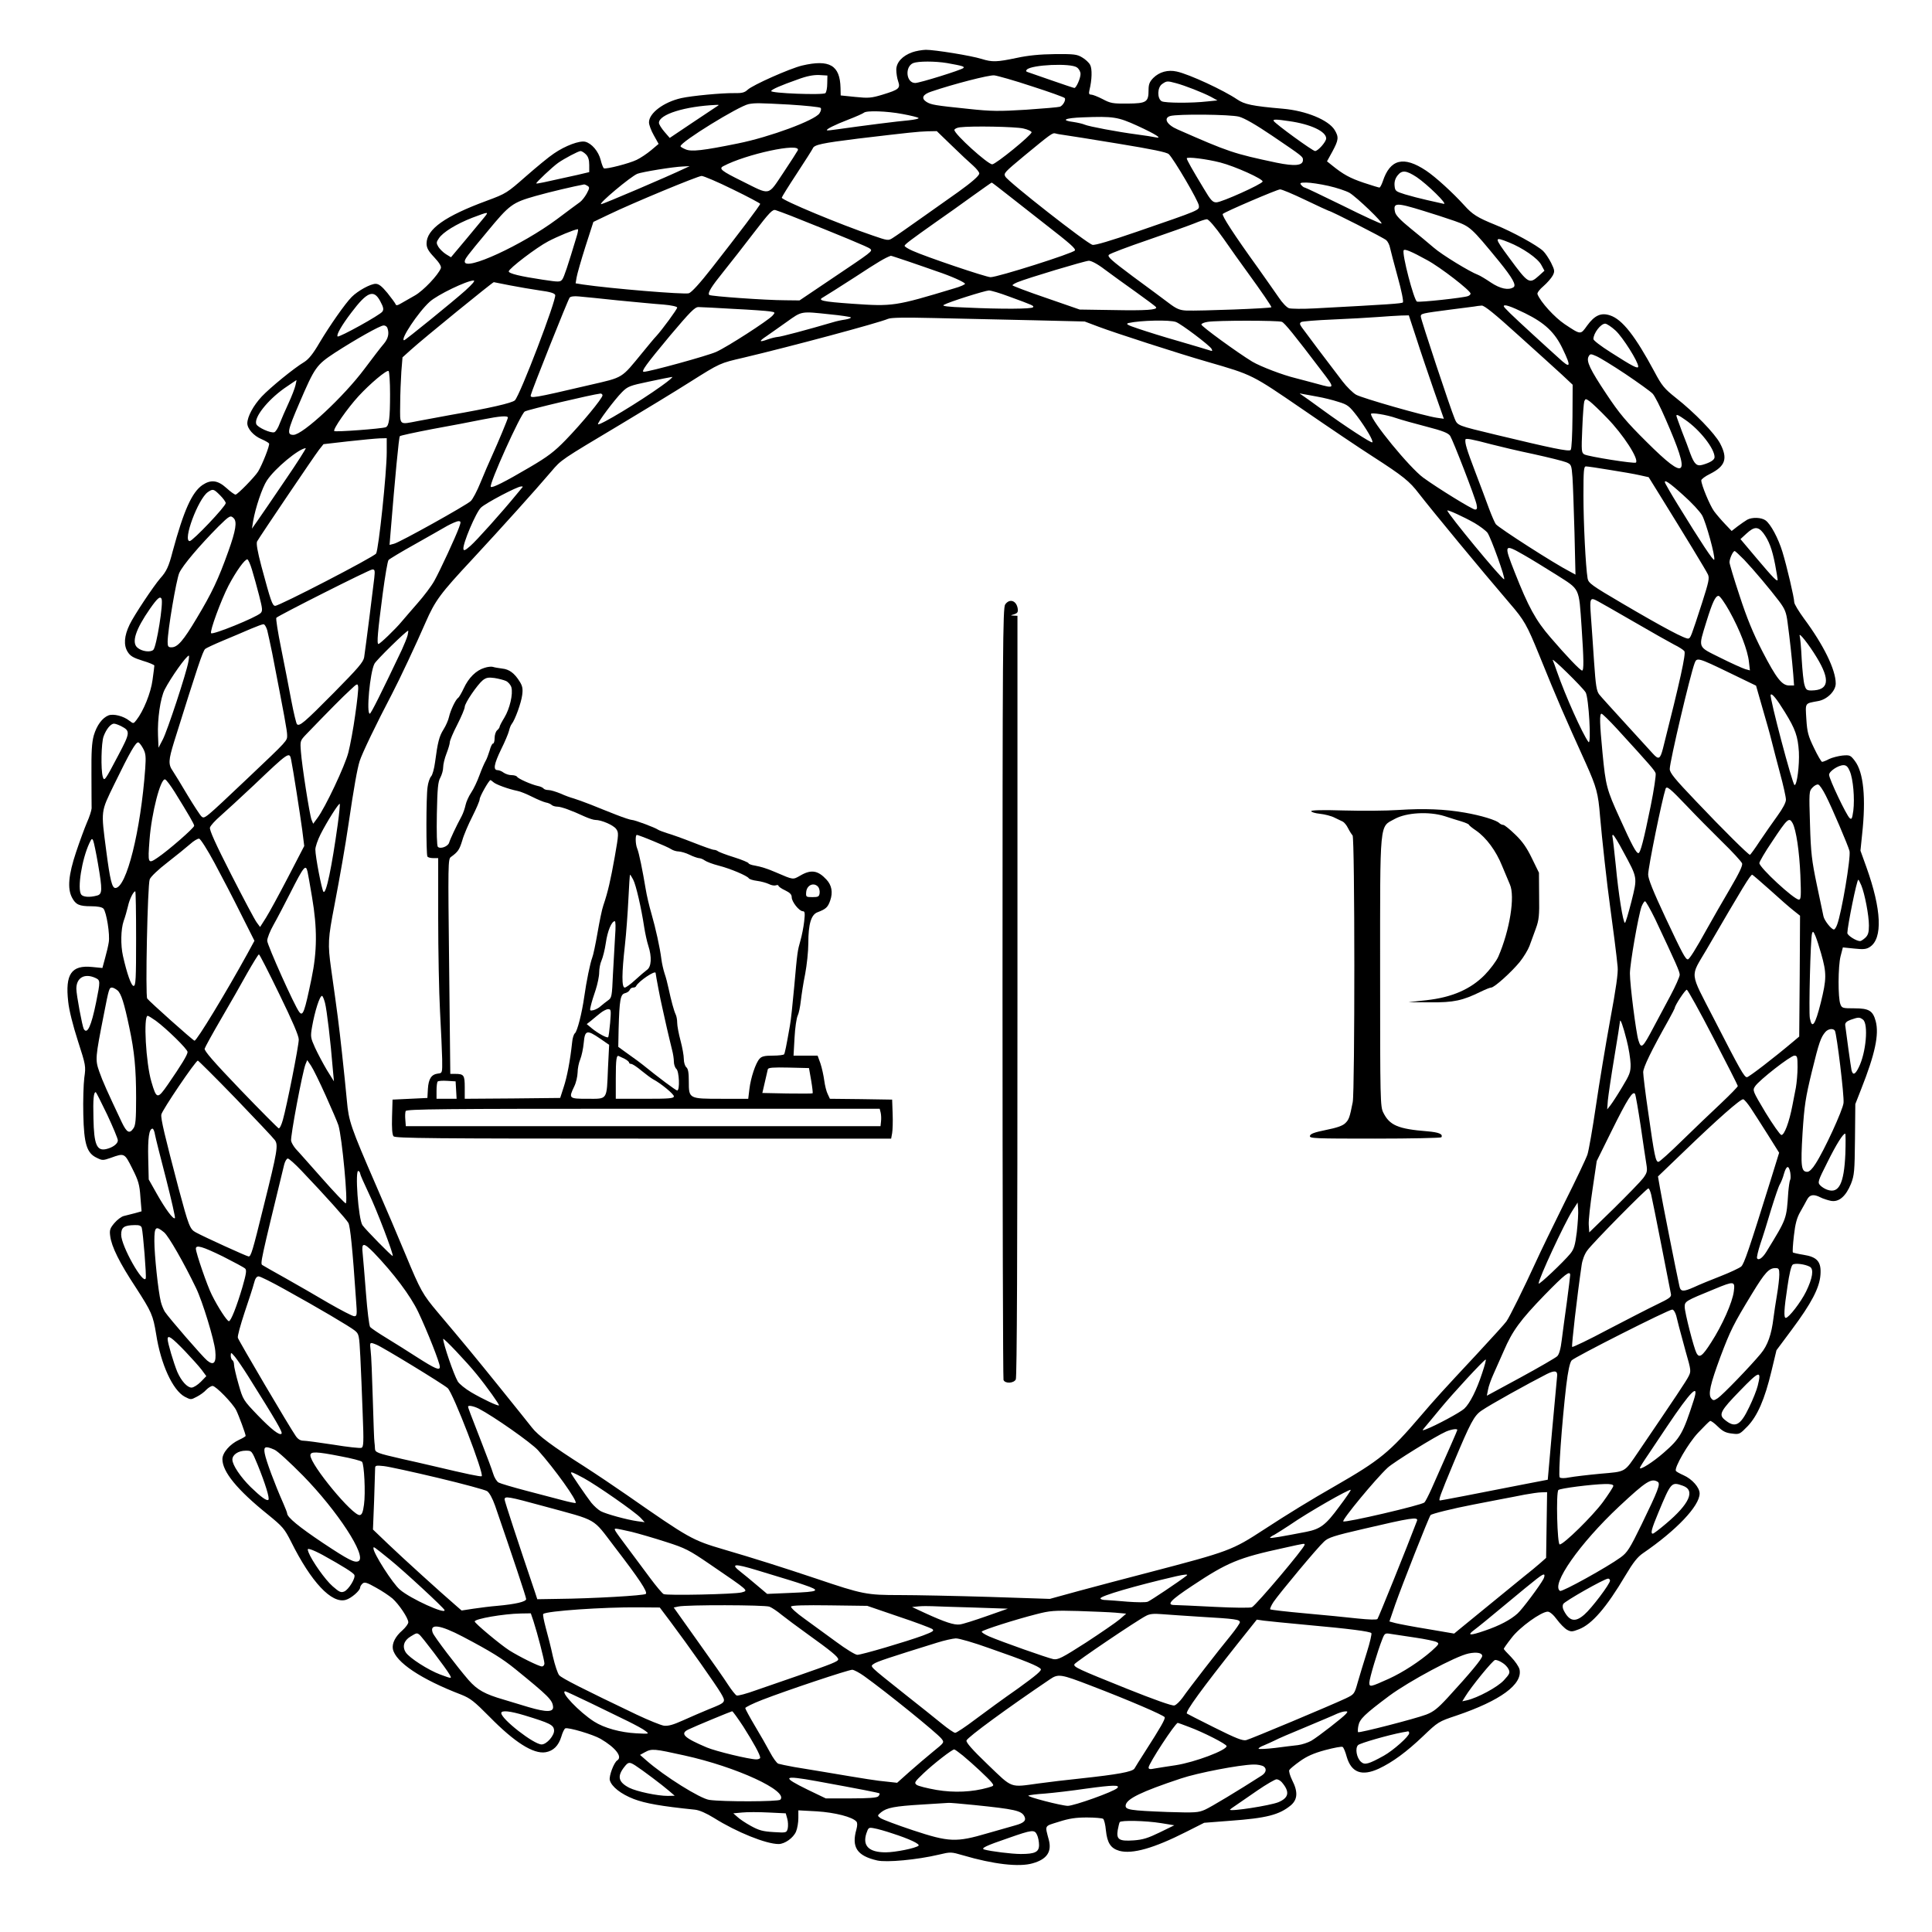 <?xml version="1.0" encoding="utf-8"?>
<!-- Generator: Adobe Illustrator 17.0.0, SVG Export Plug-In . SVG Version: 6.00 Build 0)  -->
<!DOCTYPE svg PUBLIC "-//W3C//DTD SVG 1.1//EN" "http://www.w3.org/Graphics/SVG/1.1/DTD/svg11.dtd">
<svg version="1.1" id="Warstwa_1" xmlns="http://www.w3.org/2000/svg" xmlns:xlink="http://www.w3.org/1999/xlink" x="0px" y="0px"
	 width="1164pt" height="1164pt" viewBox="0 0 1164 1164" enable-background="new 0 0 173.2 200" xml:space="preserve">
<g transform="translate(0,1164) scale(0.1,-0.1)"
fill="#000000" stroke="none">
<path d="M5496 11325 c-59 -21 -96 -61 -96 -105 0 -21 5 -52 11 -69 15 -43 5
-51 -93 -81 -69 -21 -86 -22 -165 -14 l-88 9 -1 45 c-3 137 -66 174 -232 135
-74 -18 -297 -117 -328 -146 -18 -17 -35 -21 -81 -20 -75 1 -254 -16 -318 -30
-107 -24 -195 -91 -195 -146 0 -15 13 -50 29 -78 l29 -52 -45 -38 c-25 -21
-64 -47 -87 -58 -45 -22 -186 -58 -198 -51 -4 3 -13 25 -19 50 -13 52 -54 100
-93 110 -34 8 -119 -23 -189 -71 -29 -19 -104 -81 -168 -137 -114 -100 -119
-104 -235 -147 -253 -93 -364 -172 -364 -258 0 -26 10 -45 46 -83 31 -33 44
-55 40 -66 -16 -41 -105 -135 -156 -164 -30 -17 -68 -39 -84 -48 -22 -13 -30
-14 -33 -4 -3 7 -25 37 -49 67 -34 41 -52 55 -71 55 -31 0 -107 -42 -144 -79
-39 -39 -132 -172 -194 -276 -39 -67 -65 -99 -92 -116 -62 -37 -205 -154 -256
-208 -51 -55 -86 -120 -87 -161 0 -33 38 -76 86 -96 21 -9 42 -21 45 -26 6 -9
-40 -126 -66 -169 -19 -31 -124 -139 -136 -139 -6 0 -31 18 -55 40 -52 47 -93
52 -144 18 -64 -44 -113 -154 -180 -401 -23 -90 -37 -120 -75 -162 -39 -45
-158 -223 -184 -278 -33 -68 -37 -124 -12 -164 16 -26 34 -36 91 -54 38 -11
70 -25 70 -29 0 -5 -5 -44 -11 -87 -10 -77 -55 -188 -97 -241 -18 -23 -18 -23
-43 -4 -35 28 -95 43 -125 32 -38 -15 -71 -60 -89 -121 -12 -44 -15 -99 -14
-235 0 -99 1 -190 1 -204 -1 -14 -13 -52 -28 -85 -14 -33 -44 -114 -66 -180
-45 -135 -53 -218 -24 -273 22 -42 43 -52 115 -52 38 0 65 -5 74 -14 18 -19
41 -158 32 -205 -3 -20 -13 -62 -22 -94 l-16 -59 -61 6 c-126 13 -164 -43
-145 -209 5 -51 29 -145 58 -235 48 -149 49 -153 39 -223 -5 -40 -8 -139 -6
-222 4 -178 21 -233 82 -261 32 -16 37 -16 83 0 83 30 83 30 130 -64 37 -73
44 -97 49 -172 l7 -86 -39 -11 c-21 -5 -51 -13 -67 -17 -15 -3 -41 -23 -58
-43 -26 -31 -30 -42 -25 -78 8 -64 56 -161 155 -311 94 -146 103 -165 122
-281 28 -181 100 -337 172 -376 37 -19 37 -19 73 0 20 10 46 29 57 42 12 12
29 23 38 23 19 0 120 -103 142 -146 15 -30 57 -143 57 -155 0 -3 -18 -14 -40
-24 -54 -25 -100 -77 -100 -116 0 -76 89 -185 273 -333 91 -74 101 -86 141
-165 121 -243 244 -374 329 -350 33 9 87 56 87 75 0 6 7 17 15 24 12 10 27 5
80 -25 37 -20 81 -50 100 -66 39 -35 95 -118 95 -143 0 -9 -16 -31 -36 -49
-42 -36 -63 -78 -57 -112 16 -79 169 -182 412 -275 55 -22 78 -40 170 -133
150 -153 264 -226 338 -214 47 8 78 39 95 94 7 25 18 47 24 50 19 7 167 -37
212 -63 91 -53 134 -109 101 -130 -20 -12 -51 -95 -45 -119 10 -39 67 -84 145
-114 69 -26 162 -43 368 -64 27 -3 68 -21 115 -50 137 -86 314 -157 389 -157
37 0 89 37 105 75 8 19 14 55 14 81 l0 47 111 -6 c110 -7 216 -34 239 -62 6
-7 6 -23 0 -46 -31 -108 3 -160 125 -188 57 -13 240 4 371 35 71 17 74 17 146
-4 183 -54 339 -72 420 -48 85 24 116 69 97 141 -24 91 -29 81 60 109 62 20
103 26 169 26 48 0 92 -4 98 -8 6 -4 14 -35 17 -70 8 -76 29 -108 81 -123 78
-21 207 15 404 115 l107 54 155 12 c222 16 298 36 368 94 40 35 43 81 7 151
-13 27 -21 54 -17 61 4 7 33 31 64 53 42 30 82 48 152 67 53 14 100 23 105 19
6 -3 17 -30 25 -60 28 -95 91 -118 193 -71 83 39 166 100 266 195 91 87 94 89
202 125 265 90 399 188 380 278 -4 17 -27 50 -51 75 -24 24 -44 46 -44 49 0 3
21 33 47 66 48 64 179 158 218 158 12 0 34 -18 55 -47 19 -26 47 -54 61 -62
24 -13 31 -13 72 3 78 30 165 130 280 324 47 79 73 112 107 135 200 137 340
284 340 359 0 36 -45 87 -97 110 -23 10 -44 22 -46 26 -11 19 74 166 133 229
35 37 68 70 73 72 5 2 26 -13 47 -34 30 -29 48 -38 85 -42 45 -6 47 -4 94 44
59 62 103 161 144 333 l30 125 93 125 c117 157 166 250 172 329 6 79 -19 108
-102 121 -32 5 -61 12 -64 14 -3 3 0 49 6 101 8 72 18 108 38 143 15 26 33 59
41 74 16 31 40 35 81 14 15 -8 44 -17 63 -21 48 -9 90 27 121 103 20 52 22 75
24 268 l2 212 36 92 c83 210 108 327 87 407 -17 64 -41 78 -128 78 -71 0 -76
1 -85 25 -15 38 -14 228 1 288 l14 54 69 -7 c55 -6 73 -4 94 10 78 51 70 226
-21 480 l-36 100 10 98 c24 219 9 374 -44 443 -26 34 -30 36 -75 32 -25 -3
-61 -12 -80 -21 -18 -10 -37 -17 -42 -17 -5 0 -27 38 -49 84 -35 72 -41 95
-46 173 -6 101 -11 94 70 109 55 9 107 61 107 106 0 83 -73 232 -191 391 -32
44 -59 88 -59 99 0 27 -45 218 -71 303 -25 82 -71 168 -102 190 -25 18 -80 20
-110 4 -12 -7 -38 -25 -58 -40 l-36 -28 -40 42 c-22 23 -52 58 -66 77 -25 34
-77 159 -77 186 0 7 24 25 53 39 93 47 108 93 60 184 -32 60 -154 186 -266
274 -69 55 -84 72 -129 157 -116 216 -194 316 -268 340 -54 18 -93 0 -138 -62
-40 -56 -37 -56 -135 9 -61 41 -146 134 -164 181 -3 7 13 29 36 48 23 20 48
49 56 64 13 25 12 32 -10 77 -14 27 -35 59 -48 71 -36 34 -185 116 -287 157
-109 44 -139 63 -189 119 -68 75 -172 170 -229 208 -135 90 -217 70 -261 -65
-7 -20 -16 -37 -20 -37 -4 0 -47 13 -95 29 -83 28 -123 50 -191 105 l-30 24
33 60 c37 69 39 86 13 129 -37 60 -172 116 -312 128 -184 16 -231 26 -275 56
-81 55 -287 151 -364 168 -53 12 -105 -2 -142 -39 -22 -23 -28 -38 -28 -72 0
-73 -12 -81 -126 -82 -90 -1 -104 2 -151 27 -29 15 -60 27 -69 27 -13 0 -15 6
-10 28 15 60 17 128 4 151 -7 14 -29 34 -48 45 -31 19 -50 21 -165 20 -90 -1
-161 -8 -230 -23 -119 -25 -147 -26 -211 -6 -64 20 -282 55 -336 55 -24 -1
-60 -7 -82 -15z m210 -65 c95 -17 107 -21 98 -30 -13 -12 -263 -90 -290 -90
-55 0 -64 98 -12 120 31 12 132 12 204 0z m782 -26 c13 -9 22 -26 22 -40 0
-26 -26 -84 -37 -84 -4 0 -66 21 -138 46 -71 25 -136 47 -144 50 -10 3 -11 8
-4 15 29 29 263 40 301 13z m-1504 -97 c0 -26 -5 -52 -11 -58 -13 -13 -335 -1
-327 13 7 11 57 33 159 69 56 21 95 28 130 27 l50 -3 -1 -48z m1233 -17 c106
-34 195 -66 198 -71 8 -12 -11 -45 -29 -52 -8 -3 -100 -11 -203 -18 -163 -10
-209 -10 -348 5 -205 21 -225 25 -253 42 -34 22 -23 45 28 62 135 46 349 101
380 98 19 -2 122 -31 227 -66z m868 19 c53 -14 160 -56 210 -82 l40 -22 -60
-6 c-96 -11 -255 -10 -276 1 -28 16 -27 84 3 104 27 19 31 19 83 5z m-2330
-129 c98 -6 184 -15 189 -20 5 -5 3 -18 -7 -33 -28 -42 -297 -142 -490 -181
-211 -43 -281 -51 -316 -36 -17 7 -31 15 -31 19 0 26 351 242 411 254 40 7 57
7 244 -3z m-439 -13 c-10 -7 -78 -52 -150 -100 l-131 -88 -32 37 c-18 21 -33
45 -33 54 0 51 158 100 345 108 19 1 19 0 1 -11z m1122 -44 c48 -9 91 -19 96
-24 4 -4 -23 -10 -60 -14 -62 -5 -273 -32 -429 -54 -33 -5 -61 -8 -63 -6 -7 6
50 34 128 64 47 18 89 37 95 42 15 14 139 10 233 -8z m2027 -16 c33 -9 101
-48 200 -115 184 -125 185 -125 185 -146 0 -34 -48 -39 -160 -16 -259 55 -286
64 -595 200 -65 28 -87 68 -45 81 45 13 362 10 415 -4z m-612 -55 c111 -51
156 -80 107 -69 -14 3 -63 11 -110 17 -115 15 -290 48 -315 59 -11 5 -41 12
-67 16 -80 10 -54 24 55 28 186 7 211 3 330 -51z m915 28 c128 -18 222 -62
222 -104 0 -20 -49 -76 -67 -76 -14 0 -237 162 -249 181 -7 11 14 11 94 -1z
m-1603 -44 c28 -6 50 -17 50 -23 0 -17 -216 -193 -237 -193 -27 0 -228 182
-228 207 0 6 15 14 33 16 71 9 335 4 382 -7z m-431 -103 c50 -49 108 -103 129
-121 20 -18 37 -39 37 -47 0 -14 -48 -55 -126 -111 -23 -16 -115 -81 -205
-145 -90 -64 -176 -124 -191 -133 -26 -17 -30 -16 -120 15 -195 66 -548 213
-548 228 0 4 41 70 91 146 50 76 93 144 96 151 8 22 56 32 273 59 312 37 359
42 419 44 l55 1 90 -87z m681 63 c22 -3 168 -26 325 -52 201 -33 290 -51 302
-63 30 -29 180 -284 181 -310 2 -28 13 -24 -373 -157 -157 -54 -253 -83 -268
-79 -34 8 -507 379 -525 411 -11 20 -8 24 116 127 158 130 168 138 186 133 9
-3 34 -7 56 -10z m-1608 -91 c-4 -8 -43 -69 -87 -135 -96 -143 -75 -138 -248
-52 -126 62 -143 76 -114 91 135 72 467 144 449 96z m-1277 -25 c14 -14 20
-33 20 -64 l0 -43 -72 -17 c-211 -47 -243 -54 -247 -51 -4 4 99 101 132 124
37 26 122 71 135 71 6 0 21 -9 32 -20z m3822 -49 c89 -23 260 -100 255 -115
-5 -16 -247 -125 -278 -125 -22 -1 -34 11 -76 82 -69 114 -103 174 -103 183 0
11 120 -4 202 -25z m-3227 -36 c-98 -47 -491 -215 -503 -215 -21 0 177 166
218 183 28 11 215 42 275 44 l40 2 -30 -14z m4410 -52 c64 -43 191 -167 163
-161 -12 3 -57 13 -98 22 -41 9 -102 25 -135 35 -57 18 -60 20 -63 53 -2 23 4
43 19 62 26 32 51 30 114 -11z m-4120 -74 c91 -44 165 -84 165 -87 0 -9 -131
-182 -290 -385 -75 -96 -124 -149 -140 -154 -31 -8 -468 28 -639 53 l-43 7 6
36 c3 19 27 103 53 185 l48 149 92 44 c147 71 536 232 560 233 12 0 97 -36
188 -81z m1667 -41 c57 -45 155 -122 218 -171 148 -115 182 -145 176 -156 -11
-17 -465 -161 -508 -161 -27 0 -388 122 -470 159 -27 12 -48 25 -48 30 0 8 40
38 190 144 58 40 156 110 218 155 63 45 115 82 117 82 2 0 50 -37 107 -82z
m1922 62 c49 -11 106 -30 127 -42 44 -27 205 -181 192 -185 -4 -2 -109 46
-231 107 -123 60 -227 110 -231 110 -5 0 -14 7 -21 15 -11 13 -6 15 31 15 24
0 84 -9 133 -20z m-4464 0 c13 -8 12 -14 -5 -46 -11 -20 -29 -43 -40 -51 -11
-8 -74 -54 -140 -104 -210 -156 -555 -315 -555 -255 0 16 13 33 137 182 133
161 149 173 289 213 92 26 234 59 294 70 3 0 12 -4 20 -9z m4325 -85 c75 -36
138 -65 140 -65 12 0 332 -163 347 -177 9 -8 20 -29 23 -47 4 -17 24 -96 46
-175 23 -82 36 -148 31 -153 -7 -7 -80 -12 -530 -36 -72 -4 -143 -3 -156 1
-13 4 -41 33 -62 65 -21 31 -78 111 -125 178 -145 201 -220 317 -212 325 13
13 326 147 345 148 9 1 78 -28 153 -64z m713 -66 c53 -16 136 -43 185 -60 95
-34 100 -38 269 -244 80 -99 106 -144 86 -156 -30 -19 -79 -9 -136 29 -31 21
-66 42 -77 46 -49 18 -218 121 -267 164 -30 26 -93 78 -141 117 -59 48 -88 78
-92 97 -13 58 5 59 173 7z m-3813 -29 c299 -119 468 -189 478 -199 15 -15 14
-15 -236 -183 l-190 -128 -86 1 c-115 0 -450 24 -458 32 -11 12 12 49 87 142
40 50 122 154 182 233 95 124 113 142 131 136 12 -4 54 -19 92 -34z m-1847 -9
c-13 -15 -63 -76 -112 -135 l-89 -106 -31 19 c-17 11 -37 31 -45 44 -13 22
-13 28 3 51 24 37 106 87 201 124 101 38 101 38 73 3z m4453 -128 c45 -65 110
-156 143 -201 85 -117 146 -206 146 -213 0 -7 -434 -23 -513 -20 -39 2 -59 10
-105 45 -31 23 -128 96 -216 160 -131 98 -156 120 -145 131 8 8 114 48 237 90
122 42 248 87 280 100 31 13 64 24 73 24 10 1 49 -44 100 -116z m-3896 15
c-56 -186 -76 -245 -87 -261 -13 -17 -19 -17 -119 -2 -134 20 -204 37 -204 50
1 17 167 144 238 181 57 30 156 71 178 73 4 1 1 -18 -6 -41z m5615 -38 c83
-33 175 -96 196 -136 l19 -35 -33 -30 c-58 -52 -64 -49 -178 106 -94 127 -94
131 -4 95z m-492 -107 c80 -43 262 -184 262 -202 0 -5 -7 -12 -16 -15 -25 -10
-293 -39 -307 -33 -18 7 -92 289 -80 309 5 10 45 -6 141 -59z m-3126 -8 c57
-20 135 -46 173 -60 84 -28 162 -63 169 -74 3 -4 -27 -18 -67 -29 -354 -107
-368 -109 -612 -92 -184 13 -213 20 -174 40 13 7 99 62 191 121 137 90 181
116 215 128 1 1 48 -15 105 -34z m1183 -48 c39 -29 123 -90 188 -136 64 -46
120 -87 122 -92 10 -16 -63 -21 -261 -17 l-199 3 -202 70 c-112 38 -203 73
-203 76 0 4 14 12 31 19 58 24 404 128 429 129 15 0 52 -19 95 -52z m-3852
-128 c-74 -66 -361 -299 -368 -299 -28 0 86 171 154 232 46 42 223 127 264
128 12 0 -6 -21 -50 -61z m268 32 c52 -10 133 -24 181 -31 61 -8 88 -16 93
-27 9 -26 -211 -603 -243 -635 -17 -16 -151 -47 -387 -88 -66 -12 -153 -28
-194 -36 -120 -23 -111 -31 -110 99 0 61 4 151 7 198 l7 86 50 45 c76 69 493
408 500 408 2 0 45 -9 96 -19z m3007 -67 c148 -54 152 -56 146 -65 -6 -11
-190 -12 -403 -2 -112 4 -148 9 -135 16 31 18 248 86 272 87 13 0 67 -16 120
-36z m-3787 -29 c19 -35 22 -49 13 -62 -12 -20 -262 -158 -270 -150 -9 9 25
68 83 144 95 126 135 142 174 68z m1434 5 c105 -10 227 -22 273 -25 47 -4 82
-12 82 -18 0 -10 -91 -134 -126 -172 -11 -11 -48 -56 -84 -100 -129 -157 -111
-147 -315 -194 -346 -81 -362 -83 -357 -61 6 28 224 575 234 587 6 7 27 10 56
7 26 -2 133 -13 237 -24z m5422 -209 c109 -98 227 -205 263 -238 l65 -61 -1
-191 c-1 -114 -5 -196 -11 -202 -11 -11 -115 11 -448 91 -236 57 -233 55 -251
98 -25 59 -204 598 -204 615 0 18 4 19 180 42 63 8 126 16 140 18 14 3 35 5
47 6 16 1 80 -51 220 -178z m41 132 c120 -59 180 -116 227 -215 53 -110 48
-122 -24 -55 -26 23 -96 87 -156 142 -131 120 -175 163 -175 170 0 14 40 1
128 -42z m-4768 26 c102 -5 200 -12 218 -15 33 -5 34 -6 16 -26 -29 -31 -272
-188 -339 -218 -50 -23 -403 -120 -436 -120 -19 0 14 45 158 218 121 143 149
172 171 172 15 0 110 -5 212 -11z m582 -33 c64 -6 120 -15 124 -18 3 -4 -11
-9 -32 -13 -22 -3 -55 -10 -74 -16 -153 -45 -318 -89 -335 -89 -11 -1 -38 -7
-60 -15 -52 -19 -55 -12 -8 19 21 15 76 53 122 86 94 67 84 65 263 46z m3531
-143 c24 -76 72 -216 105 -312 l61 -174 -42 6 c-72 10 -450 118 -487 139 -19
11 -56 47 -82 81 -89 116 -229 302 -245 325 -13 19 -14 25 -3 32 7 4 92 11
189 15 97 4 219 11 271 15 52 4 116 8 142 9 l46 1 45 -137z m-2328 108 l330
-8 85 -32 c95 -36 487 -163 655 -211 273 -79 266 -76 570 -284 154 -106 345
-235 425 -286 183 -118 222 -149 279 -224 84 -108 372 -457 546 -660 89 -103
104 -130 179 -314 113 -279 151 -365 281 -652 64 -143 74 -180 85 -318 11
-129 43 -420 61 -547 14 -100 40 -301 45 -360 4 -35 -10 -132 -45 -320 -27
-148 -66 -382 -86 -519 -20 -136 -43 -268 -51 -292 -8 -24 -70 -155 -139 -292
-68 -137 -147 -300 -175 -362 -66 -144 -155 -325 -174 -351 -7 -11 -88 -100
-178 -197 -210 -225 -249 -268 -338 -372 -188 -220 -245 -267 -520 -425 -137
-78 -287 -170 -423 -259 -195 -127 -208 -132 -697 -260 -135 -35 -324 -85
-420 -111 l-175 -48 -365 12 c-201 6 -443 11 -538 11 -201 0 -223 4 -507 100
-197 66 -377 123 -555 175 -190 56 -206 65 -585 329 -66 46 -182 124 -258 173
-186 118 -276 185 -312 232 -16 21 -104 130 -194 242 -155 192 -207 255 -374
453 -90 107 -103 129 -193 346 -42 102 -122 289 -177 415 -155 357 -166 390
-177 513 -5 58 -19 190 -30 292 -19 173 -26 228 -65 503 -21 151 -19 181 20
383 34 178 66 361 84 484 34 232 54 341 68 385 14 45 100 224 195 405 43 82
148 305 202 430 58 132 87 172 282 381 177 191 378 414 475 528 62 73 56 68
419 285 140 84 328 198 416 254 184 116 181 114 323 147 287 68 813 209 871
234 17 8 102 9 275 5 138 -3 399 -9 580 -13z m880 -11 c32 -12 199 -138 214
-161 8 -15 6 -16 -17 -8 -15 5 -97 29 -182 54 -85 24 -193 58 -240 74 -70 23
-80 30 -60 35 71 16 247 20 285 6z m638 1 c16 -6 74 -77 240 -296 82 -107 82
-108 -26 -78 -51 14 -110 29 -132 35 -75 18 -209 69 -260 99 -89 54 -309 214
-307 224 1 6 18 13 39 16 54 9 424 9 446 0z m2011 -53 c43 -40 136 -187 136
-216 0 -17 -34 1 -167 86 -57 36 -103 71 -103 79 0 35 44 93 71 93 9 0 38 -19
63 -42z m-7400 16 c12 -33 5 -64 -22 -96 -16 -18 -67 -85 -115 -149 -125 -168
-373 -399 -429 -399 -41 0 -37 23 35 190 94 219 103 231 215 305 124 80 272
164 293 164 9 1 20 -6 23 -15z m7460 -278 c77 -52 151 -105 163 -118 12 -12
47 -81 78 -153 154 -352 130 -381 -115 -137 -122 121 -164 171 -241 287 -100
150 -123 199 -108 227 9 17 13 17 45 3 20 -8 100 -57 178 -109z m-7444 -120
c0 -148 -6 -192 -26 -200 -24 -9 -304 -30 -310 -23 -10 10 80 138 146 210 70
76 169 159 181 152 5 -4 9 -66 9 -139z m1636 49 c-132 -95 -374 -241 -383
-231 -7 6 100 149 145 194 34 34 47 39 162 63 69 15 131 27 139 28 8 0 -21
-24 -63 -54z m-2206 3 c-4 -18 -23 -67 -42 -108 -19 -41 -43 -96 -53 -122 -9
-26 -24 -49 -32 -52 -20 -8 -102 29 -109 49 -15 39 66 142 168 215 40 27 73
50 74 50 1 0 -2 -15 -6 -32z m1850 -60 c-1 -19 -125 -169 -222 -269 -68 -70
-107 -100 -218 -165 -148 -87 -225 -126 -233 -117 -13 12 180 441 205 454 22
12 404 102 456 108 6 0 12 -5 12 -11z m4308 -8 c35 -6 92 -20 125 -31 57 -17
66 -25 114 -87 53 -71 99 -149 91 -157 -6 -6 -163 96 -296 193 -59 43 -116 84
-127 91 -19 12 -19 12 5 7 14 -2 54 -10 88 -16z m1743 -127 c99 -101 195 -250
175 -270 -8 -8 -285 36 -310 49 -18 10 -19 19 -13 157 3 80 9 154 12 163 7 17
9 17 34 -1 14 -11 60 -54 102 -98z m-1269 -2 c29 -10 111 -33 181 -51 101 -26
132 -39 144 -56 18 -29 151 -372 159 -413 5 -24 3 -31 -9 -31 -16 0 -224 128
-312 192 -82 60 -315 344 -315 384 0 10 92 -4 152 -25z m-5352 3 c0 -8 -61
-154 -93 -224 -19 -41 -51 -116 -72 -167 -20 -50 -47 -101 -59 -112 -28 -26
-428 -249 -462 -257 l-27 -7 6 74 c27 331 50 575 56 581 3 4 92 23 196 43 105
19 242 45 305 58 100 20 150 24 150 11z m7093 -13 c88 -60 177 -174 177 -225
0 -17 -26 -33 -71 -46 -36 -11 -51 3 -75 67 -9 27 -32 87 -51 135 -18 48 -33
90 -33 93 0 10 12 5 53 -24z m-7823 -195 c0 -124 -49 -587 -64 -611 -14 -21
-582 -315 -608 -315 -17 0 -27 30 -83 238 -24 91 -32 138 -26 150 16 29 345
516 373 552 l27 34 148 17 c81 9 167 17 191 18 l42 1 0 -84z m6655 47 c50 -13
164 -40 255 -59 91 -20 179 -42 196 -49 31 -13 32 -15 38 -92 3 -43 8 -192 12
-331 l6 -254 -33 18 c-91 46 -427 262 -447 286 -6 8 -25 51 -41 94 -16 43 -53
144 -84 224 -50 131 -62 171 -58 192 1 9 39 2 156 -29z m-7266 -215 c-72 -106
-146 -215 -166 -243 l-35 -50 7 45 c14 81 55 203 83 245 48 73 192 192 234
195 4 0 -51 -87 -123 -192z m7979 61 c70 -11 151 -25 181 -32 l54 -12 62 -100
c158 -255 284 -462 295 -486 10 -22 5 -45 -35 -170 -67 -207 -69 -211 -82
-216 -16 -6 -150 65 -400 212 -184 108 -203 122 -208 150 -12 73 -25 338 -25
499 0 152 2 176 15 176 9 0 73 -9 143 -21z m442 -151 c51 -45 102 -100 115
-123 23 -41 80 -246 73 -267 -4 -11 -80 104 -220 332 -39 63 -72 121 -75 128
-12 29 22 7 107 -70z m-6991 48 c-2 -3 -20 -24 -39 -47 -85 -104 -240 -277
-276 -308 -31 -27 -40 -31 -42 -19 -6 29 76 223 106 250 28 27 216 126 241
127 8 1 12 -1 10 -3z m-1823 -50 c19 -19 34 -40 34 -47 0 -20 -199 -229 -217
-229 -44 0 50 253 109 295 31 21 35 20 74 -19z m7558 -167 c32 -19 67 -45 78
-59 21 -30 111 -280 100 -280 -15 0 -342 397 -342 414 0 7 97 -37 164 -75z
m-7476 29 c21 -21 13 -73 -32 -199 -60 -168 -99 -251 -191 -404 -81 -136 -115
-175 -152 -175 -19 0 -23 5 -23 33 0 68 52 373 70 415 20 45 122 165 236 280
67 66 73 69 92 50z m1358 -55 c-20 -56 -114 -259 -149 -322 -17 -31 -63 -92
-102 -136 -38 -44 -81 -93 -95 -110 -37 -45 -131 -135 -140 -135 -11 0 -4 76
26 305 14 104 29 194 35 201 5 6 76 49 157 94 81 46 170 96 197 112 28 15 58
28 67 28 15 0 16 -4 4 -37z m7858 -35 c34 -46 53 -97 71 -190 8 -44 15 -85 15
-90 0 -17 -26 9 -128 130 l-96 114 37 34 c46 42 69 43 101 2z m-1444 -131 c41
-23 130 -78 197 -120 144 -92 135 -72 152 -317 13 -192 14 -260 3 -260 -11 0
-95 88 -191 200 -89 103 -133 184 -215 392 -67 170 -65 173 54 105z m1328 -29
c64 -68 156 -178 210 -249 36 -48 44 -67 52 -130 13 -95 27 -225 34 -311 l5
-68 -29 0 c-44 0 -77 42 -162 206 -56 109 -93 199 -137 334 -34 102 -61 193
-61 202 0 22 21 68 31 68 4 0 29 -24 57 -52z m-8990 -60 c11 -35 30 -105 43
-155 21 -82 22 -94 9 -107 -29 -27 -287 -132 -298 -121 -10 10 60 200 105 287
46 87 97 158 113 158 5 0 18 -28 28 -62z m737 -50 c-6 -56 -52 -418 -61 -478
-5 -29 -36 -65 -182 -213 -180 -182 -208 -205 -223 -190 -4 4 -20 69 -34 143
-14 74 -41 215 -61 313 -20 98 -33 181 -29 185 15 15 562 291 578 291 15 1 17
-6 12 -51z m8164 -199 c64 -115 111 -238 118 -306 l6 -52 -29 8 c-16 5 -83 35
-149 68 -140 70 -134 54 -84 218 36 116 54 155 73 155 8 0 37 -41 65 -91z
m-9446 74 c13 -23 -30 -289 -49 -308 -17 -17 -70 -10 -96 13 -37 31 -11 110
76 235 45 64 60 76 69 60z m8657 -17 c14 -7 111 -63 217 -124 105 -61 213
-122 240 -136 27 -13 55 -31 61 -39 11 -13 -26 -180 -129 -587 -17 -65 -26
-69 -62 -29 -18 20 -93 102 -167 183 -74 81 -144 158 -155 172 -16 21 -21 52
-31 197 -6 95 -15 218 -19 275 -8 111 -6 116 45 88z m-8020 -173 c5 -21 19
-83 30 -138 73 -377 90 -467 90 -494 0 -35 8 -27 -240 -262 -258 -244 -257
-244 -276 -228 -8 7 -46 65 -84 128 -38 64 -78 130 -89 146 -28 40 -26 65 8
176 142 454 172 544 187 559 5 5 54 28 109 51 55 23 129 54 165 70 36 15 70
28 77 28 7 1 17 -16 23 -36z m846 -30 c-4 -16 -20 -55 -35 -88 -125 -263 -186
-385 -193 -385 -22 0 1 249 28 301 11 22 191 198 203 199 2 0 0 -12 -3 -27z
m8489 -133 c84 -138 74 -199 -32 -200 -27 0 -33 5 -41 33 -6 17 -13 88 -17
155 -3 68 -9 131 -12 140 -9 31 56 -52 102 -128z m-9810 -27 c-12 -68 -127
-417 -154 -468 l-26 -50 -3 75 c-4 97 14 223 40 275 37 72 131 205 146 205 2
0 1 -17 -3 -37z m8418 -184 c19 -29 36 -325 17 -299 -37 51 -138 276 -190 425
-9 28 -21 58 -25 68 -9 21 176 -160 198 -194z m870 116 l157 -76 20 -70 c51
-177 60 -208 74 -264 8 -33 31 -120 50 -192 20 -73 36 -145 36 -161 0 -17 -19
-53 -51 -97 -28 -39 -76 -107 -106 -152 -30 -46 -57 -83 -60 -83 -9 0 -162
151 -324 322 -130 136 -159 172 -159 195 0 44 123 567 150 638 13 35 19 34
213 -60z m-8283 -253 c-11 -81 -30 -182 -41 -225 -20 -80 -140 -334 -187 -396
l-25 -34 -10 24 c-12 32 -58 326 -64 410 -5 66 -5 66 33 106 138 143 220 226
262 264 44 42 47 43 50 21 2 -13 -6 -89 -18 -170z m8614 17 c63 -102 78 -145
84 -239 4 -80 -11 -200 -26 -200 -12 0 -152 530 -144 544 7 12 36 -24 86 -105z
m-1011 -101 c203 -222 226 -249 232 -267 3 -11 -10 -100 -30 -198 -42 -206
-62 -283 -74 -283 -13 0 -39 48 -112 210 -79 173 -85 196 -104 393 -17 177
-19 237 -6 237 5 0 48 -42 94 -92z m-9013 17 c56 -29 55 -39 -17 -175 -81
-154 -85 -160 -94 -129 -12 43 -9 203 5 242 16 44 43 77 63 77 8 0 27 -7 43
-15z m133 -136 c15 -28 17 -48 12 -119 -27 -375 -113 -720 -180 -720 -20 0
-32 48 -55 225 -32 246 -34 230 49 401 94 193 130 256 145 251 6 -2 19 -19 29
-38z m891 -66 c11 -52 54 -328 67 -424 l12 -96 -98 -189 c-54 -104 -114 -214
-133 -244 l-35 -55 -20 27 c-11 14 -80 144 -154 289 -95 186 -132 269 -128
283 3 12 32 43 63 70 31 27 122 111 202 186 211 201 214 202 224 153z m9391
-70 c20 -47 30 -163 21 -237 -7 -49 -10 -55 -22 -45 -19 16 -124 236 -124 261
0 21 55 58 87 58 17 0 27 -10 38 -37z m-10093 -124 c83 -134 118 -194 118
-204 0 -13 -156 -149 -220 -192 -59 -40 -60 -37 -49 108 12 161 67 373 94 363
8 -3 33 -37 57 -75z m9948 -22 c37 -72 135 -302 143 -334 9 -38 -48 -376 -75
-445 -6 -16 -14 -28 -19 -28 -15 0 -58 54 -63 80 -3 14 -21 99 -40 190 -30
144 -36 190 -41 364 -6 194 -6 199 15 221 12 13 28 21 35 18 8 -2 28 -32 45
-66z m-834 -66 c49 -52 142 -146 206 -209 65 -63 120 -123 124 -134 4 -13 -18
-59 -72 -151 -43 -73 -105 -181 -139 -242 -69 -125 -107 -185 -116 -185 -14 0
-32 33 -134 250 -75 160 -105 235 -105 261 0 44 83 450 105 517 7 19 26 3 131
-107z m-8131 -107 c-36 -258 -70 -423 -86 -407 -10 10 -49 212 -49 255 0 16
14 57 31 91 39 77 110 189 116 184 2 -3 -3 -58 -12 -123z m8765 7 c22 -41 41
-172 47 -313 5 -128 4 -148 -9 -148 -29 0 -238 193 -238 220 0 8 34 67 77 130
92 139 102 148 123 111z m-1020 -172 c87 -161 86 -152 49 -301 -18 -70 -35
-128 -39 -128 -11 0 -39 173 -55 345 -9 88 -18 166 -20 173 -2 6 -1 12 3 12 5
0 33 -46 62 -101z m-9190 -71 c28 -163 27 -186 -7 -194 -44 -12 -84 -8 -94 7
-24 35 4 211 49 308 14 30 17 32 24 15 4 -10 17 -72 28 -136z m703 2 c43 -80
115 -218 159 -307 l81 -161 -43 -79 c-126 -229 -304 -523 -318 -523 -8 0 -272
236 -285 254 -12 16 2 685 15 718 6 16 51 59 107 102 53 41 114 91 136 110 22
20 47 35 55 33 8 -1 50 -67 93 -147z m560 -52 c3 -13 15 -81 27 -153 32 -187
31 -327 -3 -490 -42 -203 -52 -231 -74 -202 -27 33 -193 404 -193 429 0 16 17
59 38 96 21 37 66 123 101 192 82 162 93 175 104 128z m8811 -110 c56 -51 120
-107 142 -124 l39 -31 -2 -364 -3 -364 -32 -27 c-122 -103 -272 -218 -283
-218 -16 0 -40 42 -200 354 -148 288 -143 245 -44 414 223 383 265 452 276
452 2 0 51 -42 107 -92z m550 28 c21 -51 46 -181 46 -242 0 -42 -5 -58 -22
-74 -12 -11 -26 -20 -31 -20 -23 0 -77 34 -77 49 1 43 57 321 66 321 2 0 10
-15 18 -34z m-10394 -321 c0 -243 -2 -285 -15 -285 -14 0 -40 73 -64 180 -15
66 -13 161 4 211 9 24 20 64 26 89 9 42 33 90 44 90 3 0 5 -128 5 -285z m9152
118 c126 -268 148 -316 148 -336 0 -11 -25 -68 -56 -126 -31 -58 -77 -144
-102 -191 -66 -125 -74 -132 -91 -77 -14 45 -51 333 -51 402 0 58 50 345 70
403 7 17 16 32 21 32 5 0 32 -48 61 -107z m1000 -208 c34 -119 33 -153 -2
-296 -34 -135 -53 -162 -66 -93 -7 40 4 478 13 509 5 17 8 15 21 -15 8 -19 23
-66 34 -105z m-9289 -245 c79 -162 117 -250 117 -273 0 -38 -72 -401 -96 -485
-8 -29 -19 -52 -25 -50 -5 2 -109 106 -230 232 -163 170 -219 235 -216 248 3
10 48 92 100 181 52 89 123 213 157 275 35 61 66 112 70 112 4 0 59 -108 123
-240z m-1108 98 c30 -14 30 -18 4 -147 -29 -143 -53 -195 -74 -161 -9 15 -45
207 -45 243 0 67 50 95 115 65z m133 -75 c22 -19 40 -75 71 -223 31 -145 41
-249 41 -425 0 -129 -3 -165 -16 -183 -24 -35 -40 -26 -70 36 -86 182 -116
248 -136 306 -25 72 -24 82 28 346 30 154 32 160 49 160 7 0 22 -8 33 -17z
m9614 -284 c81 -156 148 -288 148 -292 0 -5 -46 -52 -102 -105 -57 -53 -162
-154 -234 -224 -72 -71 -136 -128 -142 -128 -17 0 -24 33 -62 300 -17 115 -30
223 -30 240 0 29 49 130 152 313 21 38 38 71 38 73 0 16 65 114 73 111 6 -2
78 -131 159 -288z m-8364 209 c11 -41 34 -235 47 -398 l7 -75 -43 69 c-23 39
-55 99 -71 134 -27 60 -28 66 -18 125 17 96 46 187 60 187 4 0 12 -19 18 -42z
m-1019 -108 c65 -48 191 -171 191 -188 0 -17 -38 -79 -118 -195 -63 -91 -69
-91 -100 16 -33 111 -49 397 -22 397 4 0 26 -14 49 -30z m10285 7 c34 -25 19
-201 -26 -289 -21 -43 -35 -48 -43 -15 -4 19 -32 220 -38 271 -1 13 8 23 33
32 46 16 53 17 74 1z m-1424 -122 c13 -49 23 -115 24 -145 1 -49 -5 -64 -51
-140 -28 -47 -60 -96 -71 -110 l-19 -24 4 54 c3 30 20 147 39 260 19 113 34
210 34 215 1 24 19 -27 40 -110z m1255 55 c11 -19 57 -394 52 -435 -4 -42
-116 -286 -169 -367 -18 -29 -37 -48 -49 -48 -37 0 -41 31 -29 233 11 169 18
213 56 370 44 180 54 207 82 240 17 19 47 23 57 7z m-225 -220 c0 -38 -5 -93
-10 -122 -6 -29 -15 -78 -21 -108 -19 -100 -49 -181 -67 -178 -8 2 -51 63 -95
135 -78 131 -79 133 -63 158 24 37 214 185 237 185 17 0 19 -7 19 -70z m-9411
-187 c121 -126 228 -239 237 -252 21 -30 16 -64 -67 -396 -68 -277 -77 -305
-91 -305 -10 0 -267 117 -318 145 -36 19 -43 38 -104 265 -83 316 -108 419
-104 445 3 24 206 324 220 325 3 0 106 -102 227 -227z m543 17 c36 -80 71
-161 77 -180 22 -73 59 -470 44 -470 -5 0 -70 68 -144 152 -74 83 -144 163
-157 176 -12 14 -25 35 -28 48 -6 22 69 420 87 463 l10 24 23 -34 c13 -19 52
-99 88 -179z m-1316 -116 c35 -75 64 -144 64 -155 0 -20 -31 -43 -70 -52 -57
-13 -74 27 -77 185 -3 116 1 158 14 158 2 0 33 -61 69 -136z m9239 -69 c14
-99 30 -202 34 -228 7 -43 5 -52 -19 -85 -15 -20 -95 -102 -176 -182 l-149
-145 -3 46 c-2 26 9 122 23 215 l25 169 89 180 c96 194 129 246 142 224 4 -8
19 -95 34 -194z m663 109 c18 -27 64 -99 102 -159 l69 -110 -48 -155 c-134
-430 -163 -516 -181 -531 -11 -9 -66 -35 -122 -57 -57 -22 -130 -52 -162 -67
-65 -29 -81 -28 -88 7 -17 76 -108 534 -117 591 l-12 69 153 147 c204 197 347
323 361 318 7 -2 27 -26 45 -53z m-9614 -161 c4 -21 34 -141 67 -267 32 -126
56 -232 53 -235 -10 -10 -57 54 -109 146 l-49 87 -3 127 c-3 121 5 179 26 179
5 0 12 -17 15 -37z m10184 -115 c-8 -180 -39 -241 -109 -216 -15 5 -34 17 -43
27 -16 17 -13 26 43 137 55 111 95 174 108 174 3 0 3 -55 1 -122z m-9302 -101
c145 -152 271 -293 283 -315 11 -21 25 -154 46 -464 7 -91 6 -98 -11 -98 -10
0 -79 36 -154 79 -74 44 -191 111 -260 150 -69 38 -131 74 -139 79 -14 8 -11
22 131 605 5 20 15 37 22 37 7 0 44 -33 82 -73z m8970 -11 c3 -19 3 -40 -1
-45 -3 -6 -8 -39 -11 -74 -11 -164 -7 -155 -132 -359 -23 -37 -47 -54 -56 -39
-3 5 6 44 20 87 15 43 44 137 65 208 22 71 45 139 52 150 7 12 19 40 25 64 15
51 29 54 38 8z m-8616 -7 c0 -6 23 -58 51 -117 47 -96 152 -372 145 -379 -4
-4 -162 157 -182 185 -25 35 -47 341 -24 327 6 -3 10 -11 10 -16z m7778 -126
c5 -21 33 -159 62 -308 29 -148 55 -279 57 -291 4 -18 -9 -27 -84 -63 -48 -23
-182 -92 -297 -152 -114 -61 -211 -107 -214 -104 -5 4 30 308 57 492 4 31 18
68 34 89 30 43 357 374 368 374 5 0 12 -17 17 -37z m-448 -226 c-10 -80 -17
-103 -39 -130 -42 -51 -191 -192 -191 -180 0 29 154 360 203 438 l32 50 3 -40
c2 -22 -2 -84 -8 -138z m-8646 26 c8 -28 29 -290 24 -305 -14 -42 -148 195
-148 263 0 45 17 57 82 58 27 1 38 -4 42 -16z m135 -28 c27 -23 119 -183 192
-335 39 -80 110 -313 116 -379 7 -72 -9 -91 -49 -58 -28 23 -229 255 -255 294
-8 13 -19 40 -24 60 -16 63 -39 283 -39 366 0 87 8 94 59 52z m1263 -122 c119
-124 221 -259 268 -358 55 -116 130 -306 130 -330 0 -24 -28 -12 -139 59 -53
34 -135 86 -183 115 -48 29 -92 59 -98 66 -6 8 -17 98 -25 202 -8 103 -17 212
-20 241 -8 67 5 68 67 5z m-909 -23 c67 -34 127 -66 134 -73 10 -9 6 -33 -16
-110 -35 -119 -70 -207 -82 -207 -11 0 -66 84 -103 159 -27 53 -96 253 -96
278 0 25 40 13 163 -47z m9561 -62 c25 -14 17 -68 -23 -150 -31 -63 -104 -158
-122 -158 -13 0 -11 50 10 188 11 78 23 127 32 133 15 10 73 3 103 -13z m-184
-47 c0 -21 -6 -76 -14 -122 -8 -46 -17 -109 -21 -139 -12 -100 -35 -166 -77
-216 -62 -75 -230 -249 -259 -268 -23 -15 -27 -15 -39 -1 -20 24 -6 85 55 250
61 161 77 194 192 383 77 126 101 152 140 152 20 0 23 -5 23 -39z m-1260 -3
c0 -7 -9 -80 -20 -163 -12 -82 -25 -186 -31 -230 -6 -52 -16 -86 -27 -96 -9
-9 -109 -67 -221 -128 l-203 -110 7 36 c3 19 18 61 32 92 14 31 42 95 63 142
52 121 99 185 246 337 121 124 154 150 154 120z m-7745 -86 c203 -112 392
-224 422 -248 26 -21 27 -26 34 -160 4 -77 10 -229 14 -340 7 -175 6 -202 -8
-207 -8 -3 -84 5 -168 19 -85 13 -166 24 -181 24 -18 0 -33 9 -46 28 -36 51
-344 574 -349 592 -3 10 16 78 40 151 25 74 51 153 57 177 7 29 16 42 28 42
10 0 80 -35 157 -78z m8731 -12 c-8 -66 -70 -205 -136 -307 -54 -85 -72 -97
-89 -65 -16 30 -71 245 -71 278 0 34 4 36 180 108 118 49 124 48 116 -14z
m-347 -147 c5 -21 13 -51 17 -68 4 -16 22 -83 40 -148 33 -114 33 -119 17
-150 -14 -28 -74 -118 -301 -452 -88 -129 -73 -120 -230 -134 -75 -7 -159 -17
-186 -22 -30 -6 -53 -6 -59 0 -10 10 13 327 39 551 11 92 22 141 33 154 18 20
583 306 606 306 8 0 18 -16 24 -37z m-8983 -215 c38 -40 83 -90 99 -111 l28
-38 -33 -34 c-19 -19 -44 -35 -56 -35 -26 0 -62 40 -86 95 -22 54 -58 174 -58
197 0 28 24 11 106 -74z m1756 -138 c62 -76 138 -183 134 -187 -5 -6 -98 38
-166 78 -36 21 -73 51 -82 66 -25 43 -87 225 -88 256 0 11 144 -141 202 -213z
m-605 179 c35 -13 400 -236 430 -262 33 -29 222 -521 205 -531 -7 -4 -92 14
-282 59 -63 15 -152 35 -197 45 -152 35 -163 39 -164 63 0 12 -2 29 -3 37 -2
8 -6 125 -10 260 -4 135 -9 266 -13 293 -6 52 -6 52 34 36z m-774 -187 c175
-279 211 -341 203 -350 -12 -12 -60 25 -144 112 -86 90 -88 92 -115 187 -15
52 -27 105 -27 116 0 12 -4 25 -10 28 -5 3 -10 16 -10 28 1 21 2 20 26 -8 13
-16 48 -67 77 -113z m7437 16 c-34 -104 -74 -183 -108 -215 -25 -23 -170 -101
-230 -124 -24 -9 -25 -9 -11 8 9 10 51 61 94 113 77 94 264 296 276 299 4 0
-6 -36 -21 -81z m451 -23 c-2 -17 -15 -163 -30 -325 l-26 -295 -135 -26 c-298
-59 -508 -99 -514 -99 -11 0 -1 28 81 225 103 246 124 286 170 317 54 37 274
159 393 220 49 24 66 20 61 -17z m1209 -54 c-6 -25 -29 -83 -51 -128 -54 -114
-86 -129 -150 -75 -35 30 -22 54 93 172 119 123 132 127 108 31z m-385 -85
c-65 -202 -81 -231 -182 -319 -64 -56 -143 -106 -143 -91 0 4 23 41 52 83 28
42 78 117 111 166 145 216 196 267 162 161z m-7322 -52 c91 -47 317 -206 358
-251 102 -114 239 -306 227 -318 -2 -2 -37 5 -78 16 -41 11 -141 37 -221 58
-80 21 -154 43 -165 49 -11 6 -26 30 -33 54 -7 24 -38 106 -68 183 -70 179
-83 214 -83 220 0 10 32 4 63 -11z m5897 -129 c0 -4 -44 -104 -155 -354 -18
-40 -37 -77 -43 -83 -16 -16 -479 -124 -489 -114 -9 9 193 254 267 323 35 33
290 191 352 218 33 14 68 19 68 10z m-7127 -119 c18 -7 95 -78 173 -157 208
-213 384 -483 335 -514 -23 -13 -59 5 -217 110 -142 95 -214 154 -214 177 0 4
-10 31 -23 60 -53 120 -104 257 -112 301 -8 42 3 47 58 23z m-100 -93 c45
-111 73 -201 64 -209 -9 -9 -44 16 -106 76 -62 61 -111 134 -111 166 0 30 36
54 81 54 36 0 36 0 72 -87z m500 53 c65 -12 122 -27 128 -33 13 -13 22 -187
12 -258 -6 -44 -12 -61 -25 -63 -41 -8 -298 303 -298 360 0 24 36 23 183 -6z
m586 -130 c151 -36 284 -72 296 -80 14 -10 32 -43 48 -88 106 -308 187 -550
187 -562 0 -16 -64 -31 -175 -41 -38 -3 -102 -11 -142 -17 l-72 -11 -39 34
c-86 74 -312 279 -401 364 l-94 90 7 175 c3 96 6 184 6 194 0 17 6 18 53 13
28 -3 175 -35 326 -71z m879 -2 c80 -44 307 -202 342 -239 l24 -26 -44 6 c-64
9 -187 43 -220 60 -15 8 -41 31 -58 52 -31 40 -122 173 -122 179 0 8 13 3 78
-32z m6470 -22 c17 -12 2 -51 -97 -255 -72 -148 -87 -171 -127 -200 -81 -59
-352 -209 -365 -202 -57 36 118 286 356 509 164 153 194 172 233 148z m-268
-24 c0 -7 -29 -51 -63 -98 -63 -85 -236 -255 -260 -255 -15 0 -23 313 -8 328
10 10 198 34 279 36 35 1 52 -3 52 -11z m418 1 c78 -27 42 -109 -102 -230 -39
-33 -73 -59 -78 -59 -15 0 -8 28 33 126 77 185 79 187 147 163z m-2070 -127
c-80 -109 -112 -134 -198 -151 -150 -29 -214 -40 -218 -36 -2 2 10 11 27 19
16 9 58 36 93 59 108 75 357 217 366 211 2 -2 -29 -48 -70 -102z m1250 -110
l-3 -198 -35 -31 c-19 -17 -65 -55 -102 -84 -36 -30 -132 -108 -213 -174 -81
-66 -160 -131 -175 -143 l-29 -24 -158 27 c-87 14 -175 31 -195 36 l-37 10 35
102 c40 114 203 528 213 539 7 8 136 40 256 63 50 10 124 24 165 32 41 8 107
20 145 28 39 7 85 14 103 14 l33 1 -3 -198z m-6040 113 c330 -90 288 -66 425
-245 149 -194 200 -271 188 -283 -10 -10 -323 -28 -530 -30 l-124 -2 -13 40
c-102 301 -184 551 -184 561 0 22 22 18 238 -41z m5259 -88 c-61 -161 -232
-584 -238 -591 -5 -6 -53 -4 -121 3 -62 7 -204 21 -316 31 -112 10 -206 21
-209 24 -3 3 6 24 20 45 34 50 264 327 304 363 24 24 61 36 239 77 286 67 331
74 321 48z m-4732 -66 c44 -11 137 -38 208 -61 116 -37 139 -49 262 -133 243
-166 235 -159 193 -171 -39 -11 -453 -20 -470 -10 -9 5 -45 48 -80 95 -35 47
-95 128 -134 180 -86 115 -89 119 -72 119 7 0 49 -9 93 -19z m4055 -78 c-1
-19 -288 -359 -317 -376 -8 -5 -109 -4 -226 2 -117 6 -224 11 -240 11 -52 0
-27 28 106 116 212 141 279 169 552 228 130 29 125 28 125 19z m-5510 -90 c84
-68 323 -289 328 -303 11 -30 -206 68 -269 123 -43 36 -159 218 -159 248 0 13
-4 16 100 -68z m-405 28 c119 -66 185 -107 190 -120 8 -19 -34 -87 -60 -99
-20 -9 -30 -5 -71 31 -45 39 -125 153 -145 204 -8 22 -7 24 13 18 13 -4 46
-19 73 -34z m2618 -92 c197 -60 222 -67 280 -87 106 -36 95 -42 -81 -49 l-140
-6 -64 54 c-35 30 -78 65 -96 79 -63 49 -40 52 101 9z m2586 -32 c-46 -36
-218 -151 -234 -157 -12 -5 -67 -4 -121 0 -54 5 -114 9 -131 10 -18 0 -33 4
-33 10 0 15 209 76 455 133 53 12 77 14 64 4z m2150 -20 c-22 -41 -127 -182
-156 -208 -42 -38 -108 -73 -196 -103 -92 -32 -111 -30 -65 4 18 13 98 78 178
145 212 176 234 193 243 188 4 -2 2 -14 -4 -26z m401 -10 c0 -20 -111 -167
-154 -204 -55 -49 -91 -42 -125 25 -7 14 -8 28 -3 38 9 17 247 152 270 153 6
1 12 -5 12 -12z m-5064 -157 c15 -6 48 -28 73 -49 25 -20 96 -73 156 -116 138
-99 185 -137 185 -152 0 -13 -33 -26 -251 -102 -79 -27 -190 -66 -246 -85 -55
-20 -107 -34 -115 -31 -7 3 -30 32 -51 64 -20 32 -103 150 -183 262 l-145 204
28 6 c48 11 520 10 549 -1z m776 -59 c103 -34 194 -69 204 -75 14 -11 7 -16
-56 -40 -101 -37 -369 -116 -395 -116 -12 0 -69 35 -127 78 -58 42 -144 105
-192 140 -48 34 -84 67 -80 73 4 7 85 9 233 7 l226 -3 187 -64z m452 54 l208
-7 -128 -45 c-71 -25 -143 -48 -161 -50 -34 -5 -91 14 -213 70 l-75 35 40 4
c22 2 58 2 80 1 22 -1 134 -5 249 -8z m-1825 -85 c108 -144 276 -383 304 -431
32 -55 32 -55 -73 -97 -41 -17 -111 -47 -155 -67 -60 -27 -89 -35 -115 -32
-19 3 -93 33 -165 67 -316 151 -451 219 -466 237 -9 10 -26 61 -38 113 -11 52
-31 130 -43 173 -11 42 -19 80 -15 83 17 18 365 42 572 40 l130 -1 64 -85z
m2681 54 l65 -6 -39 -34 c-21 -18 -113 -81 -203 -140 -145 -93 -169 -105 -197
-100 -35 7 -310 104 -387 137 -27 12 -47 25 -44 29 6 10 207 74 330 105 81 21
107 23 250 19 88 -3 189 -7 225 -10z m-3506 -51 c24 -74 66 -236 66 -255 0
-10 -7 -18 -15 -18 -18 0 -135 58 -197 97 -53 34 -208 163 -208 174 0 16 173
46 277 48 l61 1 16 -47z m4021 26 c207 -12 235 -16 235 -33 0 -6 -24 -41 -53
-77 -75 -91 -257 -326 -292 -377 -17 -23 -39 -45 -50 -47 -12 -4 -124 36 -284
100 -299 120 -324 132 -318 148 4 12 375 263 432 292 22 12 47 14 95 10 36 -3
142 -10 235 -16z m640 -49 c256 -23 377 -39 387 -49 4 -3 -8 -56 -27 -116 -19
-61 -44 -142 -55 -181 -20 -71 -21 -72 -73 -97 -92 -43 -571 -244 -599 -251
-21 -5 -62 11 -190 75 -90 45 -165 83 -167 85 -11 11 89 148 307 423 l114 143
41 -6 c23 -3 141 -15 262 -26z m-5086 -71 c171 -90 238 -132 317 -196 198
-161 222 -185 226 -225 4 -34 -39 -35 -148 -3 -49 15 -116 35 -149 45 -114 33
-159 58 -212 118 -66 76 -208 262 -216 285 -21 57 43 49 182 -24z m-263 13
c13 -8 163 -206 182 -240 15 -27 16 -27 -55 -1 -73 27 -186 100 -208 133 -23
35 -12 72 28 96 36 22 38 23 53 12z m5999 -18 c61 -9 119 -21 130 -27 18 -9
15 -13 -30 -54 -72 -63 -172 -128 -257 -167 -111 -50 -118 -52 -118 -24 0 24
50 192 78 262 14 36 17 38 51 32 20 -3 86 -13 146 -22z m-2562 -65 c210 -73
293 -107 307 -124 8 -9 -25 -37 -137 -118 -82 -57 -197 -141 -257 -186 -59
-45 -114 -81 -121 -81 -8 0 -44 25 -82 56 -37 30 -135 109 -218 174 -227 181
-214 168 -190 186 18 13 93 38 380 127 44 14 95 25 113 26 18 1 111 -26 205
-60z m2967 -46 c0 -16 -71 -102 -207 -250 -61 -66 -86 -86 -130 -103 -69 -26
-404 -112 -411 -106 -2 3 -2 20 2 39 8 40 35 67 186 180 119 88 400 239 478
255 48 10 82 4 82 -15z m120 -40 c16 -9 33 -27 39 -40 10 -21 6 -29 -29 -67
-38 -41 -157 -105 -222 -120 l-28 -6 18 29 c35 58 167 220 180 220 8 1 27 -6
42 -16z m-3844 -81 c138 -99 439 -343 466 -377 18 -23 18 -23 -50 -78 -37 -30
-101 -85 -142 -121 l-75 -67 -63 7 c-57 5 -121 15 -387 60 -49 8 -126 21 -170
28 -44 8 -87 17 -96 20 -10 4 -32 35 -50 69 -18 34 -59 106 -91 159 -32 54
-58 102 -58 107 0 5 46 28 103 50 147 57 518 181 542 181 11 -1 43 -18 71 -38z
m1367 -58 c225 -86 439 -178 444 -190 4 -11 -23 -59 -120 -210 -29 -45 -57
-90 -62 -99 -12 -20 -103 -36 -325 -60 -80 -8 -194 -22 -253 -30 -175 -24
-154 -32 -306 114 -95 91 -132 134 -128 145 8 21 249 197 502 368 51 35 66 32
248 -38z m-3014 -105 c80 -39 182 -89 226 -110 44 -22 91 -47 104 -58 24 -18
23 -18 -55 -14 -96 5 -194 32 -255 71 -89 57 -208 182 -173 182 3 0 72 -32
153 -71z m-398 -74 c150 -46 174 -57 177 -88 4 -31 -44 -87 -75 -87 -47 0
-243 153 -243 189 0 18 52 13 141 -14z m1317 -67 c62 -98 102 -170 102 -188 0
-5 -11 -10 -23 -10 -42 0 -245 49 -299 72 -137 58 -163 83 -111 108 41 20 257
109 264 110 4 0 34 -42 67 -92z m3631 76 c-18 -21 -164 -135 -209 -162 -20
-11 -56 -23 -80 -26 -25 -3 -87 -10 -138 -17 -51 -6 -96 -8 -99 -5 -3 3 11 13
33 21 21 9 50 22 64 29 14 8 97 44 185 80 88 37 174 73 190 81 17 7 38 14 49
14 16 1 17 -1 5 -15z m-947 -78 c87 -32 228 -104 228 -116 0 -25 -191 -97
-306 -115 -51 -7 -108 -17 -128 -20 -27 -6 -36 -4 -36 6 0 23 161 269 176 269
2 0 32 -11 66 -24z m1328 -38 c0 -19 -97 -105 -153 -136 -92 -51 -115 -57
-137 -37 -27 24 -37 82 -18 101 12 12 183 61 268 77 14 2 28 5 33 6 4 0 7 -4
7 -11z m-4368 -134 c315 -69 631 -215 579 -267 -12 -12 -346 -13 -428 -1 -55
8 -270 142 -378 237 l-39 34 29 16 c42 23 56 21 237 -19z m1679 -1 c65 -54
151 -135 172 -160 17 -22 17 -22 -20 -33 -95 -27 -204 -32 -311 -14 -56 10
-110 23 -120 31 -15 12 -12 18 43 70 60 57 171 143 184 143 4 0 27 -17 52 -37z
m-1973 -60 c42 -27 163 -118 202 -152 l35 -30 -42 -1 c-62 0 -186 26 -232 49
-66 34 -74 69 -30 125 24 31 31 32 67 9z m3786 -6 c19 -14 14 -37 -12 -54
-140 -90 -306 -190 -342 -206 -41 -18 -59 -19 -225 -14 -229 9 -257 13 -253
41 6 38 92 81 333 161 101 34 351 82 436 84 25 1 53 -5 63 -12z m-2695 -88
c279 -51 375 -70 380 -74 2 -3 -1 -11 -8 -18 -8 -8 -57 -12 -164 -12 l-152 0
-106 51 c-164 80 -154 90 50 53z m2803 -6 c50 -58 44 -94 -20 -121 -49 -20
-292 -58 -292 -45 0 1 15 13 34 25 18 13 78 53 132 91 54 37 106 67 115 67 9
0 23 -8 31 -17z m-991 -36 c-22 -22 -260 -107 -298 -107 -39 1 -249 55 -237
62 5 3 50 9 99 12 50 4 162 17 250 30 161 22 206 23 186 3z m-861 -102 c244
-25 283 -34 301 -67 14 -26 -1 -41 -56 -56 -22 -6 -96 -27 -165 -47 -190 -56
-232 -54 -450 18 -96 32 -184 65 -195 73 -20 15 -20 15 3 35 35 28 81 37 247
47 83 5 155 10 160 10 6 1 75 -5 155 -13z m-1127 -82 c5 -17 6 -44 3 -59 -7
-26 -7 -27 -85 -22 -65 4 -88 10 -137 37 -33 18 -70 43 -82 55 l-24 21 54 5
c29 3 100 3 158 0 l104 -5 9 -32z m2252 -27 l80 -13 -88 -43 c-70 -34 -101
-44 -157 -48 -88 -6 -105 5 -96 62 4 21 9 43 12 48 8 12 156 9 249 -6z m-1619
-62 c103 -33 168 -64 158 -74 -17 -15 -140 -40 -198 -40 -101 0 -141 39 -116
115 12 35 14 36 46 30 19 -3 69 -17 110 -31z m872 -9 c7 -14 12 -42 12 -61 0
-42 -24 -54 -110 -54 -54 0 -182 16 -220 27 -23 7 10 23 145 69 145 51 158 52
173 19z"/>
<path d="M6056 7998 c-14 -20 -16 -259 -16 -2339 0 -1275 3 -2324 6 -2333 9
-23 61 -21 74 3 7 14 10 750 10 2310 l0 2291 -22 1 c-22 1 -22 1 2 8 19 6 24
13 22 31 -6 51 -49 67 -76 28z"/>
<path d="M2918 7616 c-50 -15 -95 -60 -124 -123 -13 -28 -29 -55 -34 -58 -15
-9 -46 -75 -55 -115 -4 -19 -19 -53 -33 -75 -26 -41 -35 -77 -51 -198 -5 -37
-15 -76 -24 -85 -8 -9 -18 -38 -21 -64 -9 -58 -9 -405 -1 -418 3 -6 19 -10 36
-10 l29 0 0 -359 c0 -198 5 -451 11 -563 6 -112 12 -241 13 -288 1 -85 1 -85
-25 -88 -40 -5 -57 -31 -61 -92 l-3 -55 -105 -5 -105 -5 -3 -104 c-2 -67 1
-108 9 -117 10 -12 239 -14 1505 -14 l1493 0 6 33 c3 17 5 70 3 117 l-3 85
-187 3 -188 2 -13 28 c-8 15 -17 52 -21 82 -4 30 -14 76 -23 103 l-17 47 -72
0 -73 0 6 108 c3 59 12 119 19 133 7 14 15 54 19 90 4 35 15 108 26 161 10 53
19 136 19 185 0 116 17 173 56 187 50 19 62 30 76 71 17 49 9 92 -23 126 -51
55 -92 62 -157 24 -46 -26 -40 -27 -147 19 -53 23 -89 34 -127 41 -21 3 -38
10 -38 14 0 4 -39 21 -87 36 -49 15 -92 32 -97 36 -6 5 -17 9 -25 9 -8 0 -64
20 -125 44 -61 24 -131 49 -156 56 -25 8 -49 17 -55 21 -18 13 -141 59 -158
59 -8 0 -51 14 -94 31 -43 17 -112 44 -153 61 -41 16 -88 33 -105 38 -16 4
-52 17 -78 29 -27 11 -59 21 -72 21 -13 0 -26 4 -30 9 -3 5 -19 13 -36 16 -40
9 -116 43 -124 55 -3 6 -19 10 -34 10 -15 0 -36 7 -47 15 -10 8 -27 15 -36 15
-28 0 -22 36 21 125 22 44 43 94 47 110 4 17 11 36 17 43 20 25 57 127 63 174
5 37 2 54 -14 80 -32 52 -64 76 -107 80 -22 3 -47 7 -55 10 -8 3 -32 1 -52 -6z
m131 -79 c14 -7 28 -24 32 -38 11 -41 -10 -129 -42 -182 -16 -26 -29 -51 -29
-56 0 -5 -7 -14 -15 -21 -8 -7 -15 -28 -15 -46 0 -19 -4 -34 -10 -34 -5 0 -14
-19 -20 -42 -7 -22 -17 -51 -24 -62 -7 -12 -24 -50 -37 -86 -13 -36 -35 -83
-50 -105 -15 -22 -30 -56 -34 -75 -4 -19 -14 -49 -23 -66 -35 -65 -70 -140
-76 -161 -7 -23 -53 -40 -68 -25 -6 6 -8 87 -6 198 3 154 7 195 21 219 9 17
17 44 17 62 0 18 9 55 20 83 11 28 20 59 20 68 0 10 20 58 45 106 25 49 45 97
45 107 0 23 76 134 109 161 21 16 34 18 71 13 25 -4 56 -12 69 -18z m-77 -609
c14 -14 91 -42 145 -53 18 -3 58 -20 90 -36 32 -16 68 -31 82 -34 13 -2 29 -9
35 -15 5 -5 21 -10 34 -10 23 0 86 -23 168 -61 23 -10 50 -19 61 -19 37 0 108
-31 125 -54 16 -22 16 -31 -8 -167 -25 -140 -41 -212 -69 -294 -8 -22 -23 -96
-35 -165 -12 -69 -26 -136 -32 -150 -12 -31 -35 -142 -48 -235 -14 -100 -42
-208 -56 -220 -7 -5 -15 -30 -17 -55 -12 -112 -31 -210 -51 -270 l-21 -65
-287 -3 -288 -2 0 69 c0 74 -5 81 -59 81 l-28 0 -7 647 c-7 621 -7 648 11 660
43 31 51 44 68 99 9 33 37 98 61 145 24 48 44 94 44 104 0 16 56 115 65 115 2
0 10 -6 17 -12z m963 -355 c49 -20 99 -42 110 -50 11 -7 31 -13 45 -13 14 -1
43 -9 65 -20 22 -11 47 -19 55 -20 9 0 25 -6 36 -14 11 -8 48 -22 83 -31 71
-18 172 -61 182 -76 3 -6 26 -13 50 -16 24 -3 56 -12 71 -19 15 -8 34 -11 42
-8 9 3 16 2 16 -2 0 -5 18 -18 40 -28 29 -14 40 -25 40 -42 0 -27 45 -84 67
-84 12 0 14 -10 8 -62 -4 -35 -14 -85 -22 -113 -18 -64 -19 -66 -38 -280 -9
-99 -20 -205 -26 -235 -22 -126 -30 -164 -35 -172 -3 -4 -33 -8 -68 -8 -49 0
-67 -4 -80 -19 -23 -25 -53 -114 -61 -183 l-7 -58 -161 0 c-197 0 -197 0 -197
105 0 52 -4 76 -15 85 -8 7 -15 29 -15 49 0 21 -9 71 -20 112 -11 41 -20 89
-20 107 0 18 -4 40 -9 50 -10 20 -28 86 -43 157 -6 28 -16 68 -24 90 -7 22
-16 60 -19 85 -9 72 -35 188 -60 275 -13 44 -29 112 -35 150 -18 108 -40 218
-51 243 -11 27 -12 82 -2 82 4 0 48 -16 98 -37z m-120 -233 c17 -32 49 -172
66 -285 6 -38 17 -89 25 -113 22 -67 19 -128 -9 -146 -12 -9 -44 -36 -71 -61
-27 -25 -55 -45 -62 -45 -19 0 -18 86 1 255 8 72 17 196 21 278 4 81 8 147 10
147 2 0 10 -13 19 -30z m1115 -44 c6 -8 10 -25 8 -38 -3 -20 -9 -23 -43 -23
-38 0 -40 1 -38 29 3 44 47 63 73 32z m-1224 -293 c-3 -49 -9 -152 -13 -231
-6 -137 -7 -144 -31 -160 -13 -9 -32 -25 -43 -34 -10 -10 -29 -20 -43 -24 -23
-5 -24 -4 -16 28 4 18 17 61 29 95 11 34 21 81 21 104 0 22 6 55 14 72 8 18
20 65 26 106 10 72 35 131 54 131 5 0 6 -35 2 -87z m244 -225 c1 -14 31 -172
39 -203 5 -22 18 -80 29 -130 12 -49 25 -108 31 -130 6 -22 11 -54 11 -71 0
-17 7 -37 15 -44 17 -14 22 -130 5 -130 -8 0 -110 76 -210 157 -14 11 -28 22
-115 84 l-30 22 2 106 c5 179 11 210 38 217 13 3 26 12 29 20 3 8 12 14 20 14
8 0 16 3 18 8 13 29 117 99 118 80z m-274 -300 c-4 -45 -9 -84 -12 -87 -6 -7
-63 24 -99 54 l-30 25 28 22 c15 13 40 33 55 45 15 12 36 23 46 23 18 0 18 -6
12 -82z m-61 -95 l55 -38 -7 -140 c-8 -196 -1 -185 -123 -185 -113 0 -115 2
-80 75 11 22 19 59 20 83 0 23 7 59 16 80 8 20 18 65 21 100 7 76 19 79 98 25z
m148 -122 c15 -8 27 -18 27 -23 0 -4 6 -8 13 -8 7 0 35 -18 62 -41 27 -22 58
-45 69 -51 48 -25 126 -90 126 -103 0 -13 -28 -15 -175 -15 l-175 0 0 123 c0
114 4 143 19 134 3 -1 18 -9 34 -16z m1124 -130 c7 -41 11 -76 9 -78 -2 -2
-71 -2 -153 -1 l-150 3 15 65 c8 36 16 71 18 78 3 10 33 12 126 10 l122 -3 13
-74z m-2139 -58 l3 -53 -60 0 -61 0 0 48 c0 27 3 52 7 56 4 4 30 6 58 4 l50
-3 3 -52z m2558 -137 c3 -13 4 -37 2 -52 l-3 -29 -1430 0 -1430 0 -3 39 c-2
21 -1 44 2 52 5 12 221 14 1430 14 l1426 0 6 -24z"/>
<path d="M8425 6760 c-71 -5 -219 -6 -327 -3 -130 4 -198 2 -198 -4 0 -6 24
-13 53 -16 28 -3 68 -13 87 -23 19 -9 42 -20 50 -24 8 -4 23 -21 32 -40 9 -18
22 -38 27 -43 14 -14 14 -1540 1 -1607 -18 -92 -23 -106 -45 -127 -16 -16 -52
-28 -117 -41 -69 -14 -94 -23 -96 -36 -3 -15 30 -16 392 -16 217 0 397 4 400
8 11 19 -14 30 -84 36 -177 14 -228 36 -266 113 -18 36 -19 74 -19 843 0 930
-5 875 88 926 71 39 207 46 300 17 34 -11 81 -26 105 -33 23 -7 42 -16 42 -19
0 -3 19 -19 43 -35 62 -43 121 -123 157 -213 18 -43 39 -93 47 -112 32 -72 -1
-276 -70 -435 -12 -27 -49 -76 -82 -110 -85 -86 -197 -135 -350 -152 l-110
-12 132 -1 c142 -1 194 10 306 65 27 13 54 24 61 24 19 0 121 92 172 154 24
30 50 73 59 97 9 24 26 71 38 104 19 52 22 78 20 198 l-1 139 -42 86 c-31 64
-57 102 -101 144 -33 32 -65 58 -72 58 -7 0 -18 5 -24 11 -18 18 -110 46 -208
63 -120 21 -243 26 -400 16z"/>
</g>
</svg>
